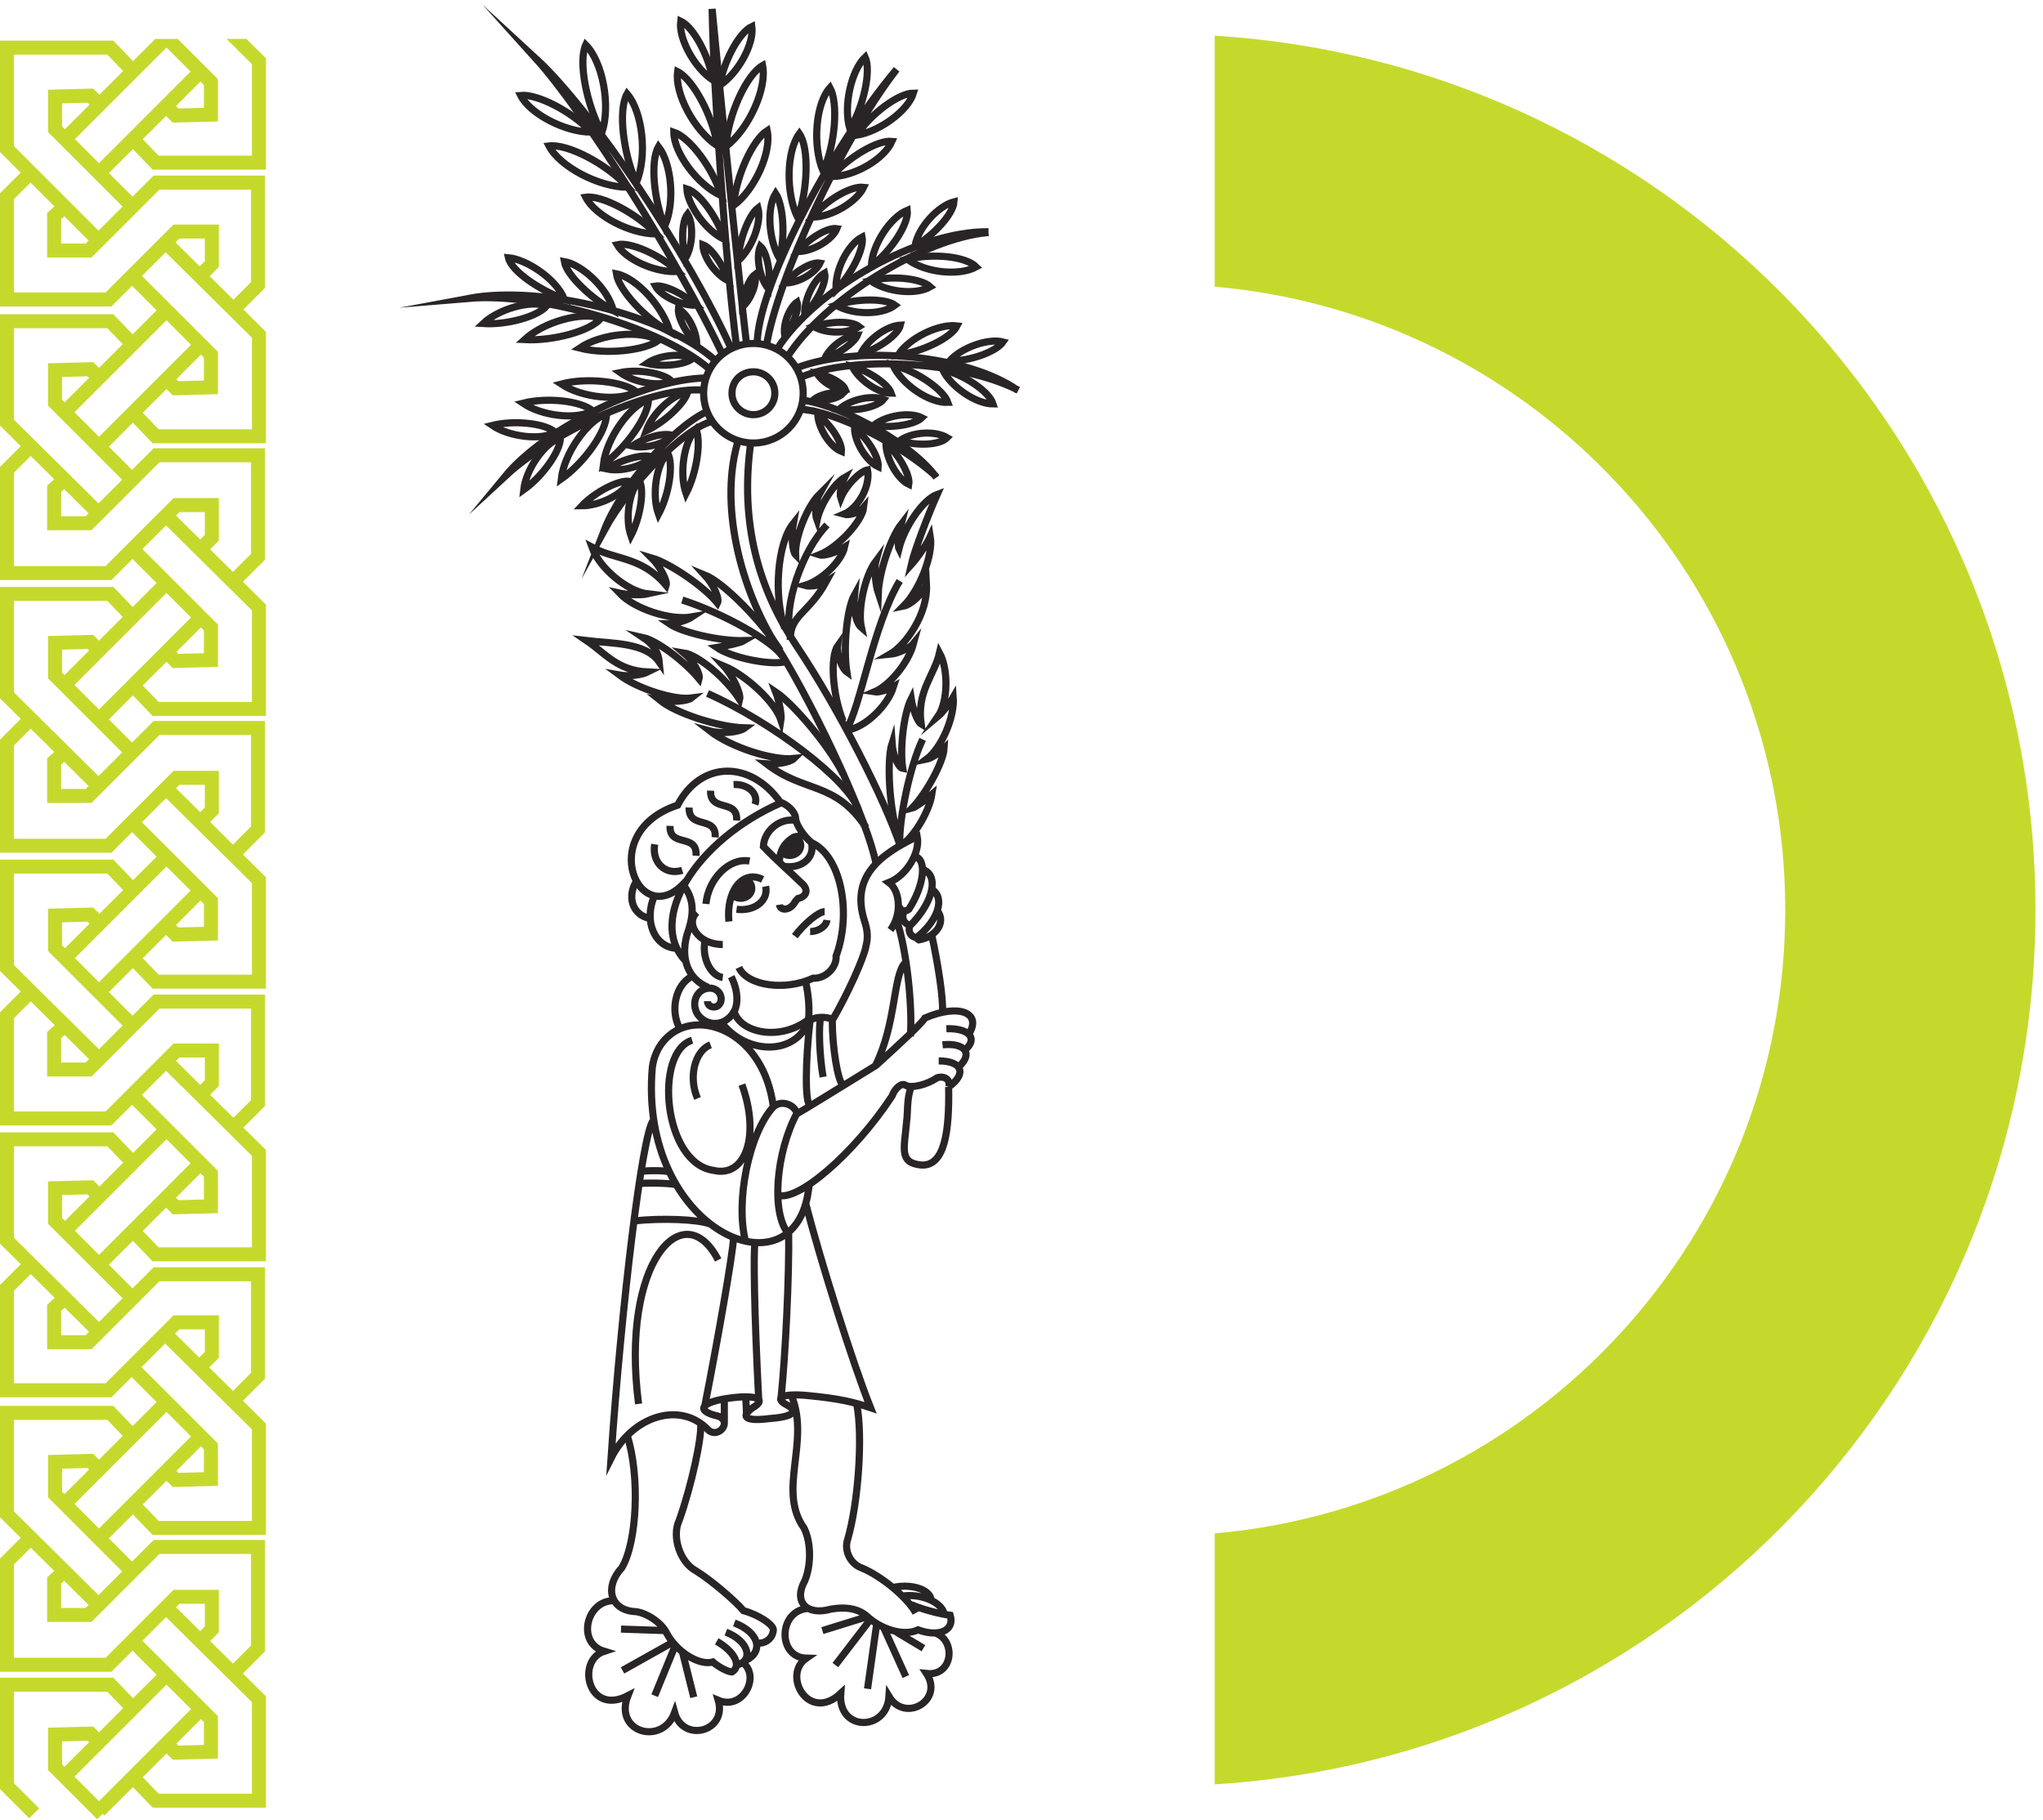 <svg width="229" height="204" viewBox="0 0 229 204" fill="none" xmlns="http://www.w3.org/2000/svg">
<path d="M136.156 200C187.5 196.815 228.156 154.156 228.156 102C228.156 49.844 187.5 7.185 136.156 4V32.132C171.993 35.257 200.107 65.344 200.107 102C200.107 138.656 171.993 168.743 136.156 171.868V200Z" fill="#C5D92D"/>
<path d="M87.969 97.112C89.943 97.369 91.316 96.082 90.973 94.537M82.562 101.918C84.536 102.175 86.167 100.974 85.824 99.343M87.368 96.597C87.368 94.795 88.656 93.593 90.2 93.679M81.704 103.291C81.361 99.858 83.249 97.455 85.48 98.571M79.13 101.317C79.387 98.485 81.79 96.082 84.021 96.511M77.499 109.47C75.697 110.414 75.096 113.332 76.212 115.305M79.301 112.216C79.301 112.731 79.816 112.988 80.331 112.817C81.189 112.388 80.932 110.929 79.73 110.757C78.1 110.671 77.413 112.388 78.186 113.675C79.216 115.134 81.447 115.134 82.391 113.16C82.82 112.044 82.562 110.671 81.962 109.47M84.88 38.411C84.965 32.318 92.775 16.956 100.499 7.774C94.32 15.755 87.111 31.288 85.909 38.755M100.928 94.88C99.211 89.645 93.891 79.261 89.342 72.482C85.137 66.217 82.82 58.751 84.193 49.31M98.182 96.769C97.323 92.22 91.831 80.12 87.111 72.482C82.992 66.045 80.503 56.348 82.82 49.139M71.578 157.357C69.518 141.48 76.641 133.757 80.503 141.223M71.921 131.268C72.951 131.182 74.495 131.182 75.01 131.354M71.663 132.641C73.38 132.555 75.439 132.641 75.783 132.813M71.063 136.846C74.152 136.503 78.357 136.674 79.559 137.189M82.219 138.82C82.133 140.536 80.503 149.976 78.958 157.786M88.398 138.133C88.484 142.51 88.055 151.864 87.54 156.756M85.051 157.014C84.536 147.059 84.451 140.365 84.622 139.335M83.592 156.67C83.592 156.928 83.678 157.958 83.678 158.73M81.189 156.842C81.189 157.7 81.189 158.988 81.189 159.417M73.208 125.604C72.007 127.063 69.69 145.943 68.488 163.45C70.891 158.644 76.298 157.014 79.387 160.275C80.503 161.305 82.133 159.331 80.503 158.73C77.842 158.129 78.529 157.099 82.047 156.67C84.794 156.327 85.995 156.842 84.365 157.786C82.82 158.902 83.764 159.331 86.338 158.988C88.827 158.816 89.514 158.215 88.312 157.529C86.596 156.67 87.712 156.155 90.458 156.413C94.148 156.756 95.779 157.185 97.581 157.786C95.521 152.637 91.917 141.137 90.286 134.786M92.003 114.018C91.745 114.876 91.831 118.223 92.26 120.712M93.376 114.276C92.689 113.932 91.402 113.932 90.801 114.361C90.286 118.824 90.2 123.63 90.801 123.887M89.256 91.963C87.454 91.619 85.652 93.078 85.566 94.88C86.939 96.339 88.999 98.142 89.771 98.914C90.629 99.6 90.544 100.459 89.428 100.716C88.999 101.145 89.085 101.231 88.827 101.489C88.227 102.089 87.454 102.003 87.368 101.403M71.406 98.656C70.204 100.459 70.891 102.604 72.865 102.947M73.38 100.373C72.093 103.205 73.38 106.209 75.868 106.294M79.044 105.35C78.615 107.324 79.645 109.384 81.018 109.556M78.1 102.261C76.813 103.462 78.186 105.865 81.018 105.865M76.641 99.257C78.014 101.059 77.671 102.862 76.984 104.835C76.298 107.41 77.07 109.727 79.387 110.671M105.133 102.175C105.991 103.377 104.961 105.007 102.987 105.35C102.816 105.265 102.73 105.093 102.816 105.007M80.76 114.447C83.421 118.223 89.256 118.481 90.715 114.276M90.286 109.985C90.715 111.787 90.715 113.417 90.629 114.276C87.368 116.764 82.992 115.735 82.305 113.417M104.446 104.835C105.133 108.011 105.734 111.787 105.648 113.503M104.446 99.686C105.991 100.63 105.133 103.205 102.73 105.093C102.043 105.007 101.786 104.406 101.958 103.806M103.417 97.455C105.305 98.056 104.618 101.145 102.043 103.72C101.271 103.548 100.928 102.776 101.443 102.003M76.813 107.668C72.522 103.119 77.928 94.194 87.54 89.989M82.82 108.44C83.764 110.5 87.969 111.1 91.144 109.641C92.517 109.727 93.805 108.44 93.719 107.153C95.521 102.261 94.234 95.91 90.973 94.451C90.115 93.765 89.171 92.392 89.171 91.619C89.085 90.933 88.227 90.16 87.454 89.903C84.107 85.183 78.529 85.269 75.954 90.246C66.6 93.336 71.749 104.75 76.898 98.742M102.558 95.996C103.931 96.339 103.588 99.257 101.872 101.918C101.443 102.261 100.842 102.089 100.756 101.489M99.812 104.235C101.099 102.518 100.928 99.858 99.641 98.914C101.614 98.142 103.159 95.567 102.816 93.765C98.525 95.825 95.35 98.313 96.894 103.205C97.238 104.235 97.323 105.093 97.066 106.037C96.894 107.238 95.006 111.444 93.29 114.361C93.29 117.365 93.891 121.141 94.491 121.656M101.443 107.925C100.07 109.384 100.499 114.705 98.096 119.511M100.499 103.119C101.614 106.38 102.301 112.731 102.043 116.164M105.219 118.91C107.879 118.91 108.394 120.369 106.334 121.828M106.334 121.828C106.592 121.055 105.905 120.54 105.047 120.798C103.931 121.57 102.215 121.999 101.529 121.656C101.099 121.313 100.327 121.914 99.984 122.858C95.693 129.38 89.256 134.872 87.111 133.928M106.334 121.828C106.42 126.805 105.905 130.753 103.245 130.581C100.756 130.324 101.357 128.779 101.614 125.775C101.786 124.574 101.614 123.201 102.129 121.828M105.648 117.108C108.137 116.85 109.081 118.052 107.536 119.511M106.077 115.305C108.652 115.22 109.681 116.421 108.137 117.708M89.342 124.831C89.686 124.66 94.148 121.914 98.182 119.425C100.928 116.936 103.331 114.705 103.674 114.104C107.45 112.473 110.025 113.503 108.652 115.82M83.163 121.57C85.223 127.234 83.592 132.04 79.988 131.182C74.324 130.41 73.294 117.88 77.585 116.593M79.645 117.108C77.842 117.794 77.156 120.798 78.186 123.115M86.682 124.059C87.54 123.287 88.913 123.716 89.342 124.746C86.939 129.208 86.424 136.074 88.398 138.305M86.682 124.059C85.652 115.906 78.701 113.074 75.096 115.992C74.152 116.764 73.38 117.88 73.122 119.596C71.492 137.876 89.085 145.6 90.629 133.328C90.629 133.242 90.715 132.898 90.715 132.727M86.682 124.059C83.936 127.063 82.391 134.701 83.592 139.249M88.055 31.717C89.514 31.717 91.402 30.602 91.917 29.486C90.973 29.314 89.085 30.43 88.055 31.717ZM89.428 28.199C91.059 28.199 93.29 26.912 93.805 25.624C92.775 25.453 90.629 26.74 89.428 28.199ZM101.7 29.057C103.76 30.602 107.536 30.945 109.424 29.915C108.222 28.714 104.532 28.37 101.7 29.057ZM91.573 41.844C92.174 42.874 93.719 43.732 94.749 43.646C94.491 42.96 92.947 42.102 91.573 41.844ZM100.842 49.396C102.301 48.366 104.875 48.281 106.163 49.053C105.305 49.911 102.816 49.997 100.842 49.396ZM97.924 47.68C99.297 46.564 101.958 46.135 103.331 46.822C102.558 47.594 99.898 48.023 97.924 47.68ZM94.062 45.878C95.264 44.762 97.752 44.247 99.04 44.762C98.353 45.62 95.95 46.135 94.062 45.878ZM91.144 44.848C91.917 44.161 93.547 43.818 94.406 44.161C93.891 44.676 92.346 45.019 91.144 44.848ZM91.659 46.478C91.745 48.023 93.032 50.083 94.32 50.598C94.406 49.568 93.118 47.594 91.659 46.478ZM95.779 47.937C95.779 49.568 97.152 51.713 98.439 52.314C98.525 51.198 97.238 49.139 95.779 47.937ZM99.297 49.654C99.297 51.37 100.585 53.687 101.872 54.288C102.043 53.258 100.756 50.941 99.297 49.654ZM95.521 41.072C96.293 42.617 98.439 44.075 99.898 44.075C99.555 43.046 97.409 41.587 95.521 41.072ZM100.07 40.9C101.099 43.131 104.189 45.191 106.249 45.105C105.734 43.646 102.73 41.587 100.07 40.9ZM105.648 41.415C106.592 43.389 109.424 45.277 111.312 45.277C110.883 43.904 108.137 42.016 105.648 41.415ZM97.581 31.46C99.383 32.747 102.644 33.09 104.275 32.147C103.245 31.203 100.07 30.859 97.581 31.46ZM91.23 36.609C92.689 37.467 95.092 37.382 96.294 36.609C95.435 35.923 93.032 36.008 91.23 36.609ZM102.558 27.598C102.902 25.453 105.219 23.05 106.935 22.621C106.849 23.994 104.618 26.397 102.558 27.598ZM97.667 29.829C97.752 27.426 99.812 24.337 101.7 23.565C101.872 25.109 99.898 28.113 97.667 29.829ZM92.432 40.214C93.032 38.84 94.835 37.553 96.122 37.553C95.779 38.411 93.976 39.699 92.432 40.214ZM106.42 40.471C107.793 38.926 110.797 37.896 112.428 38.325C111.655 39.441 108.737 40.471 106.42 40.471ZM100.67 39.784C101.958 37.811 105.305 36.266 107.278 36.523C106.592 37.896 103.331 39.441 100.67 39.784ZM96.465 39.699C97.238 38.068 99.383 36.523 100.928 36.438C100.67 37.553 98.439 39.098 96.465 39.699ZM87.969 37.639C87.712 36.352 88.484 34.464 89.342 33.863C89.6 34.635 88.913 36.438 87.969 37.639ZM90.2 35.236C90.115 33.605 91.23 31.288 92.432 30.602C92.689 31.632 91.573 33.863 90.2 35.236ZM93.719 32.49C93.547 30.344 95.006 27.426 96.637 26.568C96.894 27.855 95.435 30.773 93.719 32.49ZM93.719 34.206C95.607 35.322 98.868 35.322 100.327 34.206C99.297 33.434 96.036 33.434 93.719 34.206ZM91.059 24.337C93.204 24.337 96.036 22.621 96.808 20.99C95.35 20.818 92.603 22.449 91.059 24.337ZM93.204 19.788C95.779 19.788 99.126 17.815 99.984 15.841C98.353 15.669 95.092 17.643 93.204 19.788ZM96.036 15.154C98.611 14.725 101.786 12.408 102.387 10.434C100.756 10.434 97.581 12.751 96.036 15.154ZM83.249 34.378C84.193 33.52 84.88 31.717 84.622 30.773C83.936 31.288 83.249 33.005 83.249 34.378ZM82.734 29.229C84.279 27.855 85.394 24.938 84.965 23.307C83.936 24.079 82.82 26.997 82.734 29.229ZM82.219 23.05C84.622 21.247 86.51 17.042 85.995 14.639C84.365 15.669 82.477 19.788 82.219 23.05ZM81.361 16.442C83.936 14.468 85.995 9.919 85.48 7.345C83.678 8.375 81.618 12.837 81.361 16.442ZM80.674 9.576C82.734 8.203 84.536 4.942 84.279 2.968C82.82 3.654 81.103 6.916 80.674 9.576ZM81.618 31.46C80.159 30.773 78.786 28.714 78.786 27.426C79.73 27.77 81.103 29.744 81.618 31.46ZM81.189 26.826C79.13 25.882 77.07 22.964 76.984 21.162C78.443 21.591 80.417 24.423 81.189 26.826ZM63.253 33.52C62.309 31.203 58.962 29.057 56.988 28.885C57.332 30.43 60.593 32.576 63.253 33.52ZM68.746 34.807C68.145 32.318 65.227 29.658 63.253 29.314C63.511 30.859 66.343 33.52 68.746 34.807ZM54.156 36.266C55.873 34.635 59.477 33.605 61.279 34.292C60.249 35.493 56.817 36.438 54.156 36.266ZM58.791 38.068C60.936 36.094 65.141 34.893 67.372 35.665C66.171 37.124 61.966 38.24 58.791 38.068ZM72.522 40.728C73.895 39.784 76.469 39.527 77.585 40.214C76.727 40.9 74.238 41.157 72.522 40.728ZM76.898 55.318C76.126 53.086 76.641 49.482 78.014 48.109C78.615 49.482 78.1 53.001 76.898 55.318ZM70.719 60.038C70.033 58.064 70.548 54.974 71.663 53.859C72.264 54.974 71.749 58.064 70.719 60.038ZM73.809 57.635C73.037 55.489 73.551 52.057 74.839 50.769C75.525 52.057 75.01 55.404 73.809 57.635ZM72.436 48.281C73.122 46.307 75.439 44.161 77.07 43.99C76.727 45.191 74.495 47.337 72.436 48.281ZM65.227 56.691C67.201 56.691 69.861 55.404 70.548 53.945C69.346 53.773 66.686 55.146 65.227 56.691ZM68.059 52.572C69.69 52.915 72.178 52.228 73.037 51.198C72.007 50.855 69.518 51.542 68.059 52.572ZM70.891 49.997C72.35 50.34 74.581 49.739 75.354 48.795C74.41 48.452 72.178 49.053 70.891 49.997ZM69.518 41.758C71.063 42.874 73.895 43.389 75.268 42.702C74.41 41.844 71.578 41.329 69.518 41.758ZM62.91 43.046C65.227 44.59 69.432 45.019 71.32 43.904C69.947 42.788 65.828 42.273 62.91 43.046ZM58.619 45.191C60.764 46.65 64.626 47.079 66.428 46.049C65.141 44.934 61.365 44.505 58.619 45.191ZM55.186 47.68C57.074 48.967 60.678 49.396 62.223 48.452C61.108 47.422 57.589 47.079 55.186 47.68ZM58.705 54.889C58.962 52.572 61.022 49.654 62.824 49.053C62.824 50.598 60.764 53.43 58.705 54.889ZM62.91 53.687C63.253 50.769 65.828 47.165 67.973 46.392C68.059 48.281 65.484 51.885 62.91 53.687ZM67.63 52.057C67.973 49.139 70.548 45.534 72.693 44.762C72.693 46.65 70.204 50.169 67.63 52.057ZM64.969 39.012C67.372 37.382 71.835 36.952 73.809 38.154C72.35 39.27 67.973 39.784 64.969 39.012ZM78.1 38.583C78.1 37.124 77.07 35.15 76.04 34.635C75.954 35.579 76.984 37.553 78.1 38.583ZM75.096 37.21C74.324 34.378 71.32 31.117 69.089 30.688C69.346 32.49 72.35 35.751 75.096 37.21ZM67.458 14.897C68.488 11.807 67.544 6.916 65.656 5.028C64.798 6.916 65.742 11.722 67.458 14.897ZM71.32 20.475C72.607 17.471 72.007 12.494 70.29 10.52C69.26 12.322 69.861 17.214 71.32 20.475ZM76.813 28.971C77.671 27.598 77.757 25.109 77.07 23.994C76.383 24.852 76.383 27.341 76.813 28.971ZM74.495 25.367C75.697 22.706 75.268 18.33 73.809 16.442C72.865 18.072 73.294 22.449 74.495 25.367ZM78.014 34.206C76.383 34.292 74.066 33.176 73.466 32.061C74.495 31.889 76.727 33.005 78.014 34.206ZM75.954 30.43C73.466 30.602 70.119 29.057 69.175 27.426C70.634 27.083 73.981 28.542 75.954 30.43ZM66.257 14.811C63.339 14.811 59.391 12.751 58.361 10.692C60.249 10.52 64.111 12.494 66.257 14.811ZM70.376 20.99C67.115 20.99 62.738 18.673 61.537 16.356C63.596 16.098 67.973 18.33 70.376 20.99ZM73.551 26.225C70.634 26.225 66.686 24.165 65.656 22.106C67.458 21.848 71.32 23.908 73.551 26.225ZM80.846 21.934C78.186 20.733 75.525 17.128 75.525 14.811C77.328 15.412 79.902 18.845 80.846 21.934ZM80.417 16.356C77.842 14.639 75.611 10.52 75.954 8.031C77.671 8.889 79.902 13.009 80.417 16.356ZM79.902 8.975C77.842 7.602 76.04 4.341 76.298 2.367C77.757 3.054 79.473 6.315 79.902 8.975ZM95.264 14.468C94.491 11.893 95.435 7.86 96.98 6.401C97.667 7.945 96.808 11.893 95.264 14.468ZM92.26 19.188C91.059 16.356 91.402 11.636 93.032 9.833C93.976 11.55 93.633 16.184 92.26 19.188ZM89.428 24.423C88.055 21.677 88.141 16.956 89.6 14.983C90.715 16.613 90.544 21.247 89.428 24.423ZM86.167 32.404C85.137 31.203 84.708 28.799 85.223 27.598C85.995 28.285 86.424 30.688 86.167 32.404ZM87.368 28.971C86.167 26.912 85.909 23.307 86.939 21.677C87.797 22.964 88.055 26.482 87.368 28.971ZM84.451 38.497C87.54 38.497 90.029 40.986 90.029 44.075C90.029 47.165 87.54 49.654 84.451 49.654C81.361 49.654 78.872 47.165 78.872 44.075C78.872 40.986 81.361 38.497 84.451 38.497ZM84.451 41.672C85.738 41.672 86.853 42.702 86.853 44.075C86.853 45.363 85.824 46.478 84.451 46.478C83.163 46.478 82.047 45.449 82.047 44.075C82.047 42.702 83.077 41.672 84.451 41.672Z" stroke="#292526" stroke-width="0.8" stroke-miterlimit="22.926"/>
<path fill-rule="evenodd" clip-rule="evenodd" d="M82.141 100.38C83.6 101.41 85.144 99.608 83.685 98.578C83.085 98.664 82.484 99.522 82.141 100.38Z" fill="#292526"/>
<path d="M82.141 100.38C83.6 101.41 85.144 99.608 83.685 98.578C83.085 98.664 82.484 99.522 82.141 100.38Z" stroke="#292526" stroke-width="0.8" stroke-miterlimit="22.926"/>
<path fill-rule="evenodd" clip-rule="evenodd" d="M87.625 95.576C89.084 96.606 90.629 94.803 89.17 93.773C88.655 93.859 87.968 94.717 87.625 95.576Z" fill="#292526"/>
<path d="M87.625 95.576C89.084 96.606 90.629 94.803 89.17 93.773C88.655 93.859 87.968 94.717 87.625 95.576Z" stroke="#292526" stroke-width="0.8" stroke-miterlimit="22.926"/>
<path d="M92.695 58.842C89.863 61.76 87.803 67.939 88.575 71.114M87.975 70.428C86.687 66.823 87.117 60.902 88.919 58.671C88.661 60.044 88.833 61.846 89.176 62.189C89.09 60.215 90.463 56.783 91.837 55.41C91.407 56.182 91.322 57.641 91.579 58.327C91.922 56.611 93.467 54.208 94.669 53.521C94.325 54.208 94.068 55.324 94.24 55.839C94.84 54.38 96.385 52.835 97.243 52.663C97.586 54.465 96.213 56.954 94.583 57.641C95.183 57.812 96.299 57.469 96.814 56.868C96.642 58.413 93.982 61.331 91.837 62.189C92.351 62.361 93.725 61.932 94.669 61.331C94.325 62.876 92.18 65.021 90.206 65.622C90.807 65.794 91.922 65.622 92.609 65.193C90.635 68.797 88.575 68.883 88.575 71.715M79.307 77.722C86.602 80.984 95.098 87.42 96.213 90.767M94.497 86.734C92.695 83.215 88.747 78.752 86.945 77.551C87.374 78.666 87.631 80.211 87.546 80.726C86.859 78.666 83.598 75.663 81.109 74.633C82.139 75.749 83.083 77.722 82.911 78.409C81.367 76.006 78.277 73.431 76.647 73.174C77.676 74.032 78.534 75.491 78.363 76.092C76.732 74.118 73.643 71.801 72.098 71.458C73.385 72.316 73.814 73.26 73.9 74.204C72.356 71.973 68.579 72.144 65.747 71.801C67.893 73.26 69.18 75.148 72.613 75.32C71.926 75.663 70.382 75.835 69.438 75.663C71.497 77.208 75.617 78.495 77.505 78.237C77.076 78.581 75.273 78.752 73.986 78.495C75.788 79.954 80.508 81.499 83.512 81.584C82.826 82.099 80.852 82.271 79.564 81.928C81.882 83.73 86.602 85.275 89.004 85.017C88.575 85.446 87.031 85.704 85.915 85.618C90.292 88.965 93.553 87.506 97.072 92.741M94.84 81.842C96.471 79.267 97.844 70.085 100.848 65.107M94.497 80.812C93.295 77.808 93.038 73.603 93.896 72.402C93.81 73.346 94.325 74.891 94.926 75.32C94.497 72.487 94.926 68.197 95.784 66.652C95.613 68.368 95.956 69.827 96.557 70.342C96.127 68.368 96.9 64.592 98.187 62.876C97.93 63.82 98.187 65.708 98.445 66.48C98.53 64.163 99.818 60.301 101.019 58.756C100.762 59.786 100.59 61.159 100.762 61.503C101.362 59.1 103.422 56.01 105.053 55.41C104.023 57.727 102.478 61.76 102.135 63.305C102.907 62.447 103.937 60.902 104.28 60.13C104.624 62.189 103.079 66.137 101.277 67.939C102.135 67.767 103.422 66.566 103.851 65.536C104.023 68.797 101.534 72.316 99.732 73.346C100.676 73.26 102.049 72.573 102.392 72.144C101.792 74.376 99.646 76.864 98.016 77.551C98.53 77.637 99.56 77.293 100.161 76.95C99.474 79.181 96.9 81.584 94.926 81.842M79.736 47.257C76.732 48.029 70.639 54.122 67.721 59.443C69.609 54.551 75.359 47.943 79.221 46.141M78.878 43.738C73.557 43.223 62.401 48.029 56.651 53.35C61.113 47.943 72.356 42.451 79.135 42.365M79.478 41.335C74.244 36.787 60.77 32.753 52.531 33.44C60.77 31.895 74.587 35.328 80.165 40.391M80.938 39.619C76.046 29.32 65.576 12.671 60.083 6.578C66.434 12.414 77.333 28.72 81.967 39.104M83.684 38.589C83.255 35.156 81.281 16.362 79.822 1C79.993 10.612 81.367 29.664 82.568 38.932M104.967 53.436C101.105 49.831 93.553 46.055 89.777 45.883M90.034 44.854C94.926 45.626 102.392 49.917 104.967 53.521M114.15 43.738C107.799 40.477 95.613 39.79 89.777 42.279M89.262 41.249C96.127 38.589 108.485 39.79 114.064 43.738M110.803 26.059C103.594 26.66 92.266 33.611 88.232 40.048M87.117 39.104C91.493 32.324 102.907 25.888 110.803 25.973M76.475 67.252C81.023 68.712 86.687 71.887 87.717 73.603M100.848 94.715C100.762 91.625 102.049 85.704 103.422 82.872M87.889 74.204C86.001 74.547 81.967 73.689 80.337 72.573C81.367 72.402 82.997 72.058 83.426 71.801C80.594 71.887 76.389 70.857 75.016 69.913C75.788 69.913 77.076 69.484 77.591 69.141C75.188 69.57 71.154 68.282 69.438 66.48C70.21 66.652 71.841 66.738 72.613 66.566C70.382 66.308 67.206 63.734 66.348 61.331C69.009 62.79 71.926 62.361 74.673 65.622C74.844 65.107 73.986 63.477 73.042 62.532C75.102 63.133 78.878 65.708 80.422 67.596C80.68 67.081 79.993 65.536 78.964 64.421C81.109 65.279 85.314 69.57 87.46 72.917M101.277 94.543C102.65 93.513 104.195 90.767 104.452 89.051C103.765 89.651 102.564 90.51 102.221 90.595C103.937 88.793 105.739 85.36 105.825 83.901C105.31 84.416 104.28 85.017 103.851 85.103C105.568 83.816 107.027 80.297 106.855 78.152C106.512 78.752 105.653 79.868 105.139 80.297C106.254 78.666 106.34 75.062 105.31 73.174C104.709 75.749 102.736 77.465 103.25 81.155C102.821 80.898 102.306 79.439 102.135 78.323C101.277 80.04 100.848 83.987 101.191 86.133C100.676 86.047 100.075 84.588 99.989 83.301C99.389 85.189 99.646 90.51 100.676 93.771M82.225 87.935C83.855 87.849 85.057 88.965 84.628 90.166M79.65 88.622C79.564 91.11 82.74 89.48 82.568 91.969M77.247 90.51C77.161 92.998 80.337 91.368 80.165 93.856M75.102 92.569C75.016 95.058 78.191 93.342 78.02 95.916M73.385 94.629C73.042 96.689 74.587 98.147 76.475 97.547M90.807 104.412C91.751 104.412 92.609 103.812 92.695 103.125M89.09 104.927C90.12 103.554 91.751 102.181 92.437 102.181M100.504 182.937L103.508 184.739M92.18 182.765L97.157 181.221M97.586 181.478L93.639 186.627M99.045 182.422L101.534 187.915M98.273 181.993L97.243 189.288M69.609 182.594L74.587 182.765M76.475 185.083L77.762 190.232M75.703 184.396L73.385 190.06M69.781 187.228L75.445 184.053M90.635 180.277C87.202 180.448 87.117 185.769 90.378 185.855C87.631 187.743 90.635 193.15 94.24 189.803C93.896 194.094 99.389 194.094 99.646 190.146C101.448 193.15 105.825 190.575 103.851 187.571C106.855 187.915 107.198 183.795 104.795 183.023M68.923 179.418C65.747 179.247 64.546 184.138 67.721 185.083C64.546 186.112 65.919 192.377 70.382 190.06C68.751 194.179 74.244 195.724 75.617 191.948C76.561 195.381 81.538 194.094 80.508 190.575C83.34 191.776 85.314 187.743 83.169 186.284M80.337 183.967C82.311 185.083 83.169 186.713 82.053 187.4C81.624 187.4 80.594 186.885 79.908 186.284C78.363 186.713 75.874 185.168 74.758 183.109C74.158 181.821 72.27 180.62 70.982 180.62C68.408 180.362 67.721 177.874 69.695 175.728C71.412 172.896 71.755 165.43 70.296 160.881M81.367 182.937C84.027 183.967 84.456 186.198 82.568 186.627M82.311 181.907C85.057 182.937 85.657 185.083 83.598 186.112M78.534 159.508C78.706 161.053 77.505 166.546 76.132 170.407C75.273 172.21 76.217 175.127 78.02 176.071C79.822 177.187 82.482 179.504 83.34 180.534C84.971 180.963 86.687 182.079 86.687 182.68C86.602 183.795 85.572 184.31 84.799 184.138M96.042 157.449C96.728 160.967 96.213 168.434 95.012 172.553C94.583 173.84 95.355 175.299 96.557 175.728C98.874 176.672 101.792 179.161 102.65 180.792M99.989 177.96C102.049 177.445 104.28 178.131 104.366 179.333M101.105 178.904C103.25 178.56 105.568 179.59 105.825 180.877M88.747 156.505C90.807 161.654 87.117 167.06 90.12 171.266C90.978 172.982 90.892 175.557 90.206 177.187C88.919 179.504 90.378 181.135 93.124 180.362C94.583 180.105 96.042 180.191 97.157 181.135C98.702 182.594 101.277 183.452 102.907 182.68C105.224 183.538 107.027 182.765 106.512 181.049C105.139 180.877 103.079 180.277 102.135 179.848" stroke="#292526" stroke-width="0.8" stroke-miterlimit="22.926"/>
<path fill-rule="evenodd" clip-rule="evenodd" d="M17.411 4.36L14.915 6.855L12.931 4.791L12.699 4.55L12.365 4.55L0.785 4.55L9.32437e-06 4.55L9.29006e-06 5.335L8.79294e-06 16.708L8.77872e-06 17.034L0.23 17.264L2.316 19.349L0.23 21.433L8.57635e-06 21.663L8.56213e-06 21.989L8.05611e-06 33.565L8.0218e-06 34.35H0.785L12.162 34.35H12.487L12.717 34.12L14.803 32.035L17.552 34.783L14.866 37.469L12.931 35.458L12.699 35.217H12.365L0.785 35.217H7.98391e-06L7.94959e-06 36.002L7.45246e-06 47.375L7.43814e-06 47.702L0.233 47.933L2.326 50.005L0.23 52.1L7.23587e-06 52.33L7.22165e-06 52.655L6.71564e-06 64.231L6.68132e-06 65.016H0.785H12.162H12.487L12.717 64.786L14.854 62.65L17.552 65.348L14.866 68.034L12.931 66.023L12.699 65.782H12.365H0.785H6.64787e-06L6.61355e-06 66.567L6.11642e-06 77.94L6.10211e-06 78.267L0.233 78.498L2.326 80.57L0.23 82.665L5.89983e-06 82.895L5.88561e-06 83.22L5.37961e-06 94.796L5.3453e-06 95.581H0.785H12.162H12.487L12.717 95.351L14.803 93.266L17.552 96.015L14.915 98.651L12.931 96.588L12.699 96.347H12.365H0.785H5.31183e-06L5.27751e-06 97.132L4.78039e-06 108.505L4.76607e-06 108.832L0.233 109.063L2.326 111.135L0.23 113.23L4.56379e-06 113.46L4.54957e-06 113.785L4.04357e-06 125.361L4.00926e-06 126.146H0.785H12.162H12.487L12.717 125.916L14.803 123.831L17.552 126.58L14.915 129.216L12.931 127.153L12.699 126.912H12.365H0.785H3.97579e-06L3.94147e-06 127.697L3.44435e-06 139.07L3.43003e-06 139.397L0.233 139.628L2.326 141.7L0.23 143.795L3.22776e-06 144.025L3.21354e-06 144.35L2.71197e-06 155.825L2.67765e-06 156.61H0.785H12.162H12.487L12.717 156.38L14.752 154.345L17.552 157.145L14.866 159.831L12.931 157.819L12.699 157.578H12.365H0.785H2.63532e-06L2.60101e-06 158.363L2.10387e-06 169.736L2.08955e-06 170.064L0.233 170.294L2.326 172.366L0.23 174.461L0 174.691V175.017V186.593V187.378H0.785H12.162H12.487L12.717 187.148L14.854 185.012L17.552 187.71L14.915 190.346L12.931 188.282L12.699 188.042H12.365H0.785H0V188.827V200.2V200.525L0.23 200.755L3.277 203.801L4.387 202.691L1.57 199.874L1.57 189.612H12.031L13.805 191.456L11.095 194.165L10.685 193.755L10.447 193.517L10.11 193.525L6.149 193.627L5.384 193.646V194.412V198.067V198.392L5.614 198.622L10.896 203.903L11.501 203.297L11.701 203.497L14.893 200.305L16.878 202.369L17.11 202.609H17.444H29.024L29.809 202.609V201.824L29.809 190.451V190.124L29.576 189.894L27.228 187.569L29.477 185.32L29.707 185.09V184.765V173.392V172.607L28.922 172.607H17.546H17.22L16.991 172.837L14.803 175.024L12.206 172.427L14.893 169.74L16.878 171.804L17.11 172.044H17.444H29.024L29.809 172.044V171.259V159.886V159.559L29.576 159.329L27.228 157.004L29.477 154.755L29.707 154.525V154.2V142.827V142.042L28.922 142.042H17.546H17.22L16.991 142.272L14.854 144.408L12.206 141.761L14.893 139.074L16.878 141.137L17.11 141.378H17.444H29.024L29.809 141.378V140.593V129.22V128.892L29.576 128.662L27.279 126.388L29.477 124.19L29.707 123.96V123.635V112.262V111.477H28.922H17.546H17.22L16.991 111.707L14.854 113.843L12.206 111.196L14.893 108.509L16.878 110.572L17.11 110.813H17.444H29.024H29.809V110.028V98.655V98.327L29.576 98.097L27.228 95.772L29.477 93.524L29.707 93.294V92.968L29.707 81.595V80.81H28.922H17.546H17.22L16.991 81.04L14.803 83.227L12.206 80.631L14.893 77.944L16.878 80.007L17.11 80.248H17.444H29.024H29.809V79.463L29.809 68.09V67.763L29.576 67.532L27.228 65.207L29.477 62.959L29.707 62.729V62.404V51.03V50.245H28.922H17.546H17.22L16.991 50.475L14.803 52.662L12.206 50.066L14.893 47.379L16.878 49.442L17.11 49.683H17.444H29.024H29.809V48.898V37.525V37.197L29.576 36.967L27.279 34.693L29.477 32.495L29.707 32.265V31.94V20.465V19.68H28.922L17.546 19.68H17.22L16.991 19.91L14.854 22.046L12.206 19.399L14.893 16.712L16.878 18.776L17.11 19.017H17.444L29.024 19.017H29.809V18.232V6.858V6.531L29.576 6.301L27.616 4.36H25.384L28.239 7.186L28.239 17.447L17.778 17.447L16.004 15.602L18.612 12.995L19.124 13.506L19.362 13.745L19.699 13.736L23.66 13.634L24.425 13.615V12.85V9.194V8.869L24.195 8.639L19.915 4.36H17.411ZM19.995 12.158L19.722 11.885L22.472 9.136L22.855 9.519V12.085L19.995 12.158ZM18.663 5.328L21.362 8.026L11.095 18.289L8.396 15.591L18.663 5.328ZM10.036 11.733L7.286 14.481L6.954 14.149V11.584L9.814 11.511L10.036 11.733ZM13.805 7.965L11.146 10.623L10.685 10.162L10.447 9.924L10.11 9.932L6.149 10.034L5.384 10.054V10.819V14.474V14.8L5.614 15.03L13.743 23.156L11.044 25.854L1.57 16.383L1.57 6.12L12.031 6.12L13.805 7.965ZM7.212 24.243L9.934 26.964L9.602 27.296L6.852 27.296L6.852 24.57L7.212 24.243ZM3.426 20.459L6.1 23.132L5.539 23.642L5.282 23.875V24.223L5.282 28.081V28.866H6.067L9.927 28.866H10.252L10.482 28.637L17.87 21.25H28.137V31.615L26.163 33.589L23.502 30.954L24.297 30.16L24.527 29.93V29.605V25.949V25.164H23.742H19.78H19.455L19.225 25.394L11.837 32.78L1.57 32.78L1.57 22.314L3.426 20.459ZM22.957 29.279L22.386 29.85L19.674 27.165L20.105 26.734H22.957V29.279ZM15.913 30.925L18.564 28.275L28.239 37.852V48.113H17.778L16.004 46.269L18.663 43.611L19.124 44.071L19.362 44.309L19.699 44.301L23.66 44.199L24.425 44.18V43.415V39.759V39.434L24.195 39.204L15.913 30.925ZM19.995 42.723L19.773 42.501L22.523 39.752L22.855 40.084V42.65L19.995 42.723ZM18.663 35.893L21.413 38.642L11.095 48.956L8.346 46.207L18.663 35.893ZM9.985 42.348L7.235 45.097L6.954 44.816V42.25L9.814 42.177L9.985 42.348ZM13.755 38.579L11.095 41.238L10.685 40.828L10.447 40.59L10.11 40.599L6.149 40.7L5.384 40.72V41.485V45.141V45.466L5.614 45.696L13.693 53.772L11.041 56.423L1.57 47.047L1.57 36.787H12.031L13.755 38.579ZM7.194 54.824L9.931 57.533L9.602 57.861H6.852V55.135L7.194 54.824ZM3.442 51.109L6.077 53.718L5.539 54.207L5.282 54.44V54.788V58.646V59.431H6.067H9.927H10.252L10.482 59.202L17.87 51.816H28.137V62.078L26.112 64.103L23.553 61.57L24.297 60.826L24.527 60.596V60.271V56.615V55.83H23.742H19.78H19.455L19.225 56.06L11.837 63.446H1.57L1.57 52.98L3.442 51.109ZM22.957 59.946L22.437 60.465L19.725 57.781L20.105 57.4H22.957V59.946ZM15.964 61.54L18.614 58.891L28.239 68.418V78.678H17.778L16.004 76.834L18.663 74.176L19.124 74.636L19.362 74.874L19.699 74.866L23.66 74.764L24.425 74.745V73.98V70.324V69.999L24.195 69.769L15.964 61.54ZM19.995 73.288L19.773 73.066L22.523 70.317L22.855 70.649V73.214L19.995 73.288ZM18.663 66.458L21.413 69.207L11.095 79.521L8.346 76.772L18.663 66.458ZM9.985 72.913L7.235 75.662L6.954 75.381V72.815L9.814 72.742L9.985 72.913ZM13.755 69.144L11.095 71.803L10.685 71.394L10.447 71.155L10.11 71.164L6.149 71.266L5.384 71.285V72.05V75.706V76.031L5.614 76.261L13.693 84.337L11.041 86.987L1.57 77.612L1.57 67.352H12.031L13.755 69.144ZM7.194 85.389L9.931 88.097L9.602 88.426H6.852V85.7L7.194 85.389ZM3.442 81.674L6.077 84.283L5.539 84.772L5.282 85.005V85.353V89.211V89.996H6.067H9.927H10.252L10.482 89.766L17.87 82.38H28.137V92.643L26.112 94.668L23.553 92.135L24.297 91.391L24.527 91.161V90.836V87.18V86.395H23.742H19.78H19.455L19.225 86.625L11.837 94.011H1.57L1.57 83.545L3.442 81.674ZM22.957 90.511L22.437 91.03L19.725 88.346L20.105 87.965H22.957V90.511ZM15.913 92.156L18.614 89.456L28.239 98.982L28.239 109.243H17.778L16.004 107.399L18.612 104.791L19.124 105.303L19.362 105.541L19.699 105.532L23.66 105.431L24.425 105.411V104.646V100.99V100.665L24.195 100.435L15.913 92.156ZM19.995 103.954L19.722 103.681L22.472 100.933L22.855 101.316V103.881L19.995 103.954ZM18.663 97.125L21.362 99.823L11.095 110.086L8.396 107.388L18.663 97.125ZM10.036 103.529L7.286 106.278L6.954 105.946V103.38L9.814 103.307L10.036 103.529ZM13.805 99.761L11.146 102.419L10.685 101.958L10.447 101.72L10.11 101.729L6.149 101.83L5.384 101.85V102.615L5.384 106.271V106.596L5.614 106.826L13.743 114.953L11.092 117.603L1.57 108.177L1.57 97.917H12.031L13.805 99.761ZM7.248 116.007L9.982 118.713L9.602 119.093H6.852V116.366L7.248 116.007ZM3.442 112.239L6.131 114.901L5.539 115.438L5.282 115.672V116.019V119.878V120.663H6.067H9.927H10.252L10.482 120.433L17.87 113.047H28.137L28.137 123.31L26.163 125.283L23.553 122.7L24.297 121.956L24.527 121.726V121.401V117.745V116.96H23.742H19.78H19.455L19.225 117.19L11.837 124.576H1.57L1.57 114.11L3.442 112.239ZM22.957 121.076L22.437 121.595L19.725 118.911L20.105 118.53H22.957V121.076ZM15.913 122.721L18.614 120.021L28.239 129.547V139.808H17.778L16.004 137.964L18.612 135.356L19.124 135.868L19.362 136.106L19.699 136.097L23.66 135.996L24.425 135.976V135.211V131.555V131.23L24.195 131L15.913 122.721ZM19.995 134.519L19.722 134.246L22.472 131.498L22.855 131.881V134.446L19.995 134.519ZM18.663 127.69L21.362 130.388L11.095 140.651L8.396 137.953L18.663 127.69ZM10.036 134.094L7.286 136.843L6.954 136.511L6.954 133.945L9.814 133.872L10.036 134.094ZM13.805 130.326L11.146 132.984L10.685 132.523L10.447 132.285L10.11 132.294L6.149 132.395L5.384 132.415V133.18L5.384 136.836V137.161L5.614 137.391L13.743 145.518L11.092 148.168L1.57 138.742L1.57 128.482H12.031L13.805 130.326ZM7.248 146.572L9.982 149.278L9.602 149.658H6.852L6.852 146.931L7.248 146.572ZM3.442 142.804L6.131 145.466L5.539 146.003L5.282 146.237V146.584L5.282 150.443V151.228H6.067H9.927H10.252L10.482 150.998L17.87 143.612H28.137V153.875L26.112 155.899L23.451 153.265L24.297 152.42L24.527 152.19V151.864V148.209V147.424H23.742H19.78H19.455L19.225 147.654L11.837 155.04H1.57L1.57 144.675L3.442 142.804ZM22.957 151.539L22.335 152.161L19.623 149.476L20.105 148.994H22.957V151.539ZM15.862 153.235L18.512 150.586L28.239 160.214V170.474H17.778L16.004 168.63L18.663 165.972L19.124 166.433L19.362 166.671L19.699 166.662L23.66 166.561L24.425 166.541V165.776L24.425 162.12V161.795L24.195 161.565L15.862 153.235ZM19.995 165.084L19.773 164.862L22.523 162.113L22.855 162.446V165.011L19.995 165.084ZM18.663 158.255L21.413 161.003L11.095 171.317L8.346 168.568L18.663 158.255ZM9.985 164.71L7.235 167.458L6.954 167.177V164.612L9.814 164.538L9.985 164.71ZM13.755 160.941L11.095 163.6L10.685 163.19L10.447 162.952L10.11 162.96L6.149 163.062L5.384 163.081V163.847V167.502V167.827L5.614 168.057L13.693 176.134L11.041 178.784L1.57 169.409L1.57 159.148H12.031L13.755 160.941ZM7.194 177.185L9.931 179.894L9.602 180.223H6.852L6.852 177.496L7.194 177.185ZM3.442 173.471L6.077 176.079L5.539 176.568L5.282 176.802V177.149L5.282 181.008V181.793H6.067H9.927H10.252L10.482 181.563L17.87 174.177H28.137V184.44L26.112 186.464L23.553 183.931L24.297 183.188L24.527 182.958V182.632V178.977V178.192H23.742H19.78H19.455L19.225 178.422L11.837 185.808H1.57L1.57 175.342L3.442 173.471ZM22.957 182.307L22.437 182.827L19.725 180.142L20.105 179.762H22.957V182.307ZM15.964 183.902L18.614 181.252L28.239 190.779L28.239 201.039H17.778L16.004 199.195L18.663 196.537L19.124 196.998L19.362 197.236L19.699 197.227L23.66 197.126L24.425 197.106V196.341V192.685V192.36L24.195 192.13L15.964 183.902ZM19.995 195.649L19.773 195.427L22.523 192.678L22.855 193.011V195.576L19.995 195.649ZM18.663 188.82L21.413 191.568L11.095 201.882L8.346 199.133L18.663 188.82ZM9.985 195.275L7.235 198.023L6.954 197.742V195.177L9.814 195.103L9.985 195.275Z" fill="#C5D92D"/>
</svg>
